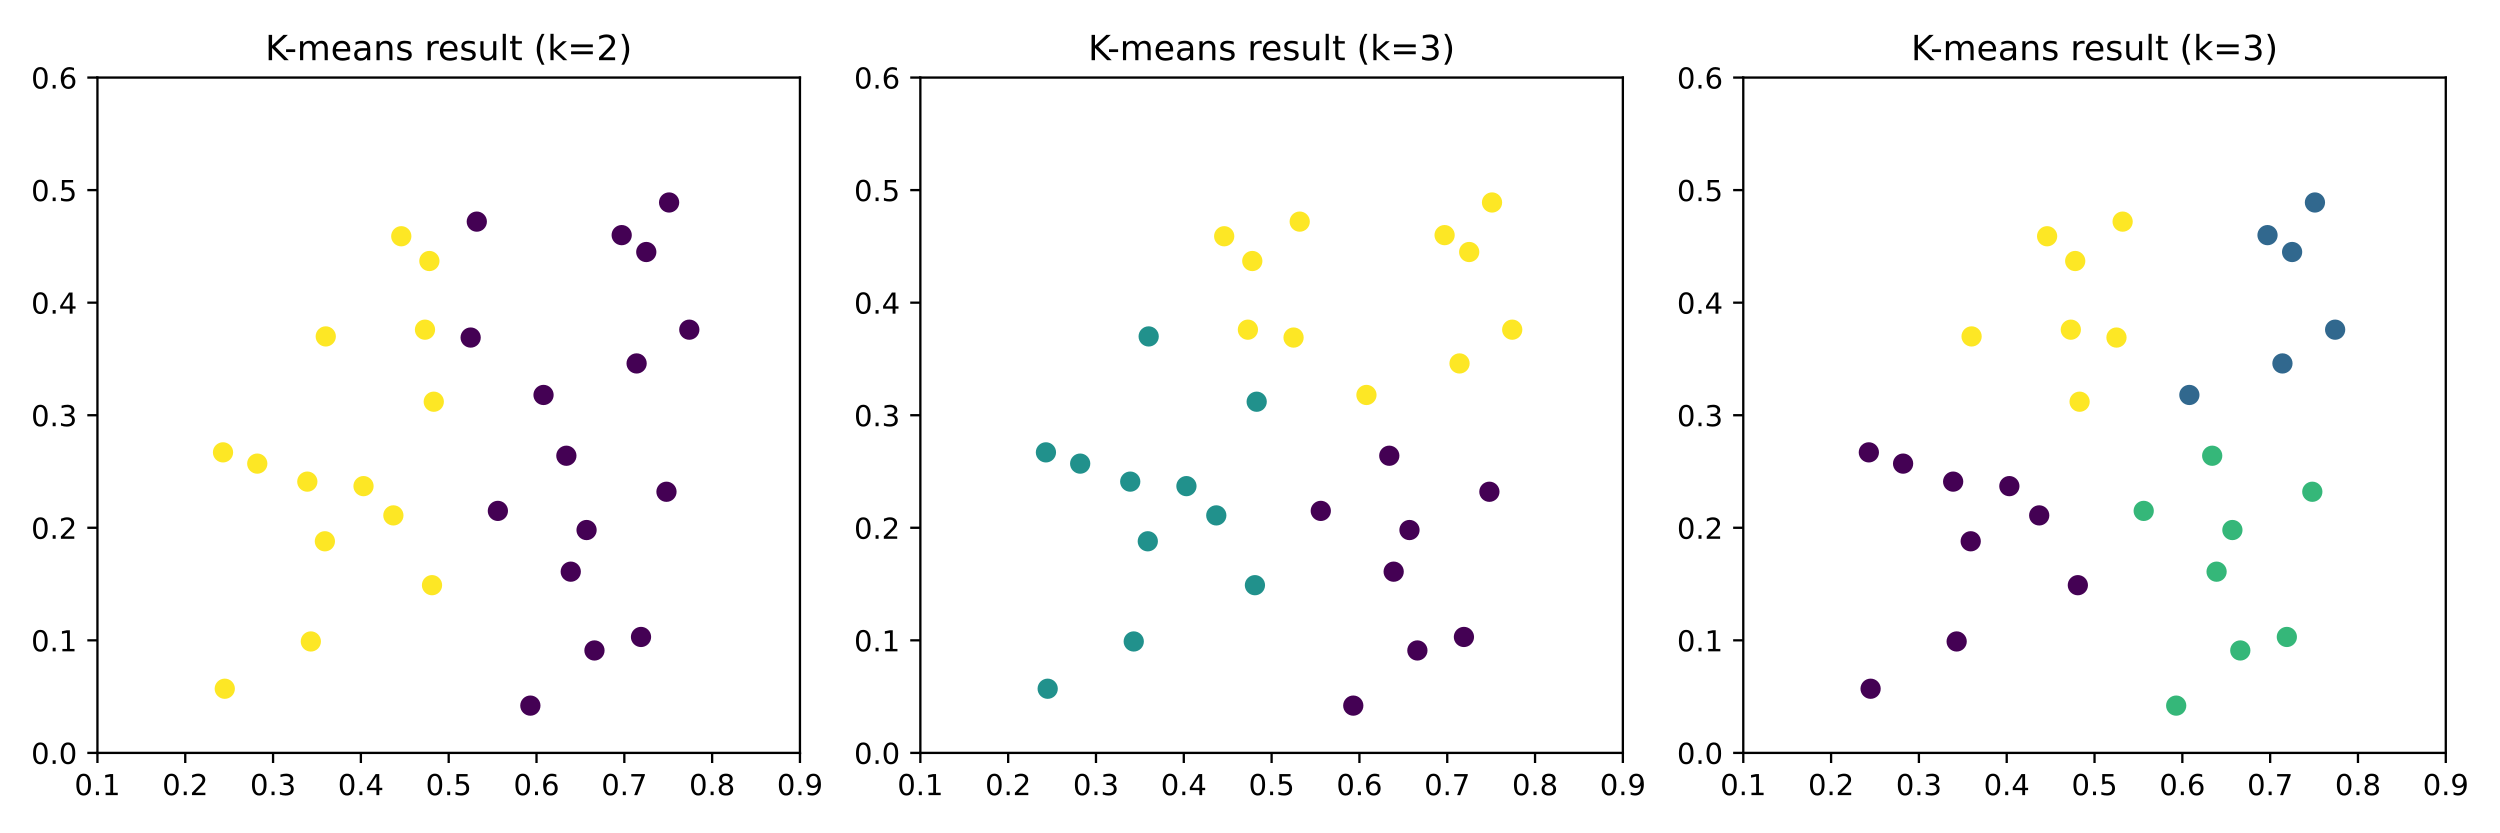 <?xml version="1.0" encoding="utf-8" standalone="no"?>
<!DOCTYPE svg PUBLIC "-//W3C//DTD SVG 1.1//EN"
  "http://www.w3.org/Graphics/SVG/1.1/DTD/svg11.dtd">
<!-- Created with matplotlib (https://matplotlib.org/) -->
<svg height="288pt" version="1.1" viewBox="0 0 864 288" width="864pt" xmlns="http://www.w3.org/2000/svg" xmlns:xlink="http://www.w3.org/1999/xlink">
 <defs>
  <style type="text/css">
*{stroke-linecap:butt;stroke-linejoin:round;}
  </style>
 </defs>
 <g id="figure_1">
  <g id="patch_1">
   <path d="M 0 288 
L 864 288 
L 864 0 
L 0 0 
z
" style="fill:#ffffff;"/>
  </g>
  <g id="axes_1">
   <g id="patch_2">
    <path d="M 33.675 260.2 
L 276.462 260.2 
L 276.462 26.8 
L 33.675 26.8 
z
" style="fill:#ffffff;"/>
   </g>
   <g id="PathCollection_1">
    <defs>
     <path d="M 0 3 
C 0.796 3 1.559 2.684 2.121 2.121 
C 2.684 1.559 3 0.796 3 0 
C 3 -0.796 2.684 -1.559 2.121 -2.121 
C 1.559 -2.684 0.796 -3 0 -3 
C -0.796 -3 -1.559 -2.684 -2.121 -2.121 
C -2.684 -1.559 -3 -0.796 -3 0 
C -3 0.796 -2.684 1.559 -2.121 2.121 
C -1.559 2.684 -0.796 3 0 3 
z
" id="C0_0_fa6dd8b68e"/>
    </defs>
    <g clip-path="url(#p9f6b9c2603)">
     <use style="fill:#440154;stroke:#440154;" x="214.855" xlink:href="#C0_0_fa6dd8b68e" y="81.26"/>
    </g>
    <g clip-path="url(#p9f6b9c2603)">
     <use style="fill:#440154;stroke:#440154;" x="238.223" xlink:href="#C0_0_fa6dd8b68e" y="113.936"/>
    </g>
    <g clip-path="url(#p9f6b9c2603)">
     <use style="fill:#440154;stroke:#440154;" x="195.736" xlink:href="#C0_0_fa6dd8b68e" y="157.504"/>
    </g>
    <g clip-path="url(#p9f6b9c2603)">
     <use style="fill:#440154;stroke:#440154;" x="187.845" xlink:href="#C0_0_fa6dd8b68e" y="136.498"/>
    </g>
    <g clip-path="url(#p9f6b9c2603)">
     <use style="fill:#440154;stroke:#440154;" x="172.064" xlink:href="#C0_0_fa6dd8b68e" y="176.565"/>
    </g>
    <g clip-path="url(#p9f6b9c2603)">
     <use style="fill:#fde725;stroke:#fde725;" x="125.631" xlink:href="#C0_0_fa6dd8b68e" y="168.007"/>
    </g>
    <g clip-path="url(#p9f6b9c2603)">
     <use style="fill:#fde725;stroke:#fde725;" x="149.303" xlink:href="#C0_0_fa6dd8b68e" y="202.239"/>
    </g>
    <g clip-path="url(#p9f6b9c2603)">
     <use style="fill:#fde725;stroke:#fde725;" x="135.949" xlink:href="#C0_0_fa6dd8b68e" y="178.121"/>
    </g>
    <g clip-path="url(#p9f6b9c2603)">
     <use style="fill:#440154;stroke:#440154;" x="205.447" xlink:href="#C0_0_fa6dd8b68e" y="224.801"/>
    </g>
    <g clip-path="url(#p9f6b9c2603)">
     <use style="fill:#fde725;stroke:#fde725;" x="77.073" xlink:href="#C0_0_fa6dd8b68e" y="156.337"/>
    </g>
    <g clip-path="url(#p9f6b9c2603)">
     <use style="fill:#fde725;stroke:#fde725;" x="77.68" xlink:href="#C0_0_fa6dd8b68e" y="238.027"/>
    </g>
    <g clip-path="url(#p9f6b9c2603)">
     <use style="fill:#fde725;stroke:#fde725;" x="107.422" xlink:href="#C0_0_fa6dd8b68e" y="221.689"/>
    </g>
    <g clip-path="url(#p9f6b9c2603)">
     <use style="fill:#440154;stroke:#440154;" x="197.253" xlink:href="#C0_0_fa6dd8b68e" y="197.571"/>
    </g>
    <g clip-path="url(#p9f6b9c2603)">
     <use style="fill:#440154;stroke:#440154;" x="202.716" xlink:href="#C0_0_fa6dd8b68e" y="183.178"/>
    </g>
    <g clip-path="url(#p9f6b9c2603)">
     <use style="fill:#fde725;stroke:#fde725;" x="112.581" xlink:href="#C0_0_fa6dd8b68e" y="116.27"/>
    </g>
    <g clip-path="url(#p9f6b9c2603)">
     <use style="fill:#440154;stroke:#440154;" x="183.293" xlink:href="#C0_0_fa6dd8b68e" y="243.862"/>
    </g>
    <g clip-path="url(#p9f6b9c2603)">
     <use style="fill:#440154;stroke:#440154;" x="221.532" xlink:href="#C0_0_fa6dd8b68e" y="220.133"/>
    </g>
    <g clip-path="url(#p9f6b9c2603)">
     <use style="fill:#fde725;stroke:#fde725;" x="112.277" xlink:href="#C0_0_fa6dd8b68e" y="187.068"/>
    </g>
    <g clip-path="url(#p9f6b9c2603)">
     <use style="fill:#fde725;stroke:#fde725;" x="106.208" xlink:href="#C0_0_fa6dd8b68e" y="166.451"/>
    </g>
    <g clip-path="url(#p9f6b9c2603)">
     <use style="fill:#fde725;stroke:#fde725;" x="88.909" xlink:href="#C0_0_fa6dd8b68e" y="160.227"/>
    </g>
    <g clip-path="url(#p9f6b9c2603)">
     <use style="fill:#440154;stroke:#440154;" x="230.333" xlink:href="#C0_0_fa6dd8b68e" y="169.952"/>
    </g>
    <g clip-path="url(#p9f6b9c2603)">
     <use style="fill:#440154;stroke:#440154;" x="220.014" xlink:href="#C0_0_fa6dd8b68e" y="125.606"/>
    </g>
    <g clip-path="url(#p9f6b9c2603)">
     <use style="fill:#fde725;stroke:#fde725;" x="149.91" xlink:href="#C0_0_fa6dd8b68e" y="138.832"/>
    </g>
    <g clip-path="url(#p9f6b9c2603)">
     <use style="fill:#fde725;stroke:#fde725;" x="148.392" xlink:href="#C0_0_fa6dd8b68e" y="90.207"/>
    </g>
    <g clip-path="url(#p9f6b9c2603)">
     <use style="fill:#440154;stroke:#440154;" x="162.656" xlink:href="#C0_0_fa6dd8b68e" y="116.659"/>
    </g>
    <g clip-path="url(#p9f6b9c2603)">
     <use style="fill:#440154;stroke:#440154;" x="231.243" xlink:href="#C0_0_fa6dd8b68e" y="69.979"/>
    </g>
    <g clip-path="url(#p9f6b9c2603)">
     <use style="fill:#440154;stroke:#440154;" x="164.78" xlink:href="#C0_0_fa6dd8b68e" y="76.592"/>
    </g>
    <g clip-path="url(#p9f6b9c2603)">
     <use style="fill:#fde725;stroke:#fde725;" x="146.875" xlink:href="#C0_0_fa6dd8b68e" y="113.936"/>
    </g>
    <g clip-path="url(#p9f6b9c2603)">
     <use style="fill:#440154;stroke:#440154;" x="223.353" xlink:href="#C0_0_fa6dd8b68e" y="87.095"/>
    </g>
    <g clip-path="url(#p9f6b9c2603)">
     <use style="fill:#fde725;stroke:#fde725;" x="138.681" xlink:href="#C0_0_fa6dd8b68e" y="81.649"/>
    </g>
   </g>
   <g id="matplotlib.axis_1">
    <g id="xtick_1">
     <g id="line2d_1">
      <defs>
       <path d="M 0 0 
L 0 3.5 
" id="m2c7635cc6a" style="stroke:#000000;stroke-width:0.8;"/>
      </defs>
      <g>
       <use style="stroke:#000000;stroke-width:0.8;" x="33.675" xlink:href="#m2c7635cc6a" y="260.2"/>
      </g>
     </g>
     <g id="text_1">
      <!-- 0.1 -->
      <defs>
       <path d="M 31.781 66.406 
Q 24.172 66.406 20.328 58.906 
Q 16.5 51.422 16.5 36.375 
Q 16.5 21.391 20.328 13.891 
Q 24.172 6.391 31.781 6.391 
Q 39.453 6.391 43.281 13.891 
Q 47.125 21.391 47.125 36.375 
Q 47.125 51.422 43.281 58.906 
Q 39.453 66.406 31.781 66.406 
z
M 31.781 74.219 
Q 44.047 74.219 50.516 64.516 
Q 56.984 54.828 56.984 36.375 
Q 56.984 17.969 50.516 8.266 
Q 44.047 -1.422 31.781 -1.422 
Q 19.531 -1.422 13.062 8.266 
Q 6.594 17.969 6.594 36.375 
Q 6.594 54.828 13.062 64.516 
Q 19.531 74.219 31.781 74.219 
z
" id="DejaVuSans-48"/>
       <path d="M 10.688 12.406 
L 21 12.406 
L 21 0 
L 10.688 0 
z
" id="DejaVuSans-46"/>
       <path d="M 12.406 8.297 
L 28.516 8.297 
L 28.516 63.922 
L 10.984 60.406 
L 10.984 69.391 
L 28.422 72.906 
L 38.281 72.906 
L 38.281 8.297 
L 54.391 8.297 
L 54.391 0 
L 12.406 0 
z
" id="DejaVuSans-49"/>
      </defs>
      <g transform="translate(25.723 274.798)scale(0.1 -0.1)">
       <use xlink:href="#DejaVuSans-48"/>
       <use x="63.623" xlink:href="#DejaVuSans-46"/>
       <use x="95.41" xlink:href="#DejaVuSans-49"/>
      </g>
     </g>
    </g>
    <g id="xtick_2">
     <g id="line2d_2">
      <g>
       <use style="stroke:#000000;stroke-width:0.8;" x="64.023" xlink:href="#m2c7635cc6a" y="260.2"/>
      </g>
     </g>
     <g id="text_2">
      <!-- 0.2 -->
      <defs>
       <path d="M 19.188 8.297 
L 53.609 8.297 
L 53.609 0 
L 7.328 0 
L 7.328 8.297 
Q 12.938 14.109 22.625 23.891 
Q 32.328 33.688 34.812 36.531 
Q 39.547 41.844 41.422 45.531 
Q 43.312 49.219 43.312 52.781 
Q 43.312 58.594 39.234 62.25 
Q 35.156 65.922 28.609 65.922 
Q 23.969 65.922 18.812 64.312 
Q 13.672 62.703 7.812 59.422 
L 7.812 69.391 
Q 13.766 71.781 18.938 73 
Q 24.125 74.219 28.422 74.219 
Q 39.75 74.219 46.484 68.547 
Q 53.219 62.891 53.219 53.422 
Q 53.219 48.922 51.531 44.891 
Q 49.859 40.875 45.406 35.406 
Q 44.188 33.984 37.641 27.219 
Q 31.109 20.453 19.188 8.297 
z
" id="DejaVuSans-50"/>
      </defs>
      <g transform="translate(56.072 274.798)scale(0.1 -0.1)">
       <use xlink:href="#DejaVuSans-48"/>
       <use x="63.623" xlink:href="#DejaVuSans-46"/>
       <use x="95.41" xlink:href="#DejaVuSans-50"/>
      </g>
     </g>
    </g>
    <g id="xtick_3">
     <g id="line2d_3">
      <g>
       <use style="stroke:#000000;stroke-width:0.8;" x="94.372" xlink:href="#m2c7635cc6a" y="260.2"/>
      </g>
     </g>
     <g id="text_3">
      <!-- 0.3 -->
      <defs>
       <path d="M 40.578 39.312 
Q 47.656 37.797 51.625 33 
Q 55.609 28.219 55.609 21.188 
Q 55.609 10.406 48.188 4.484 
Q 40.766 -1.422 27.094 -1.422 
Q 22.516 -1.422 17.656 -0.516 
Q 12.797 0.391 7.625 2.203 
L 7.625 11.719 
Q 11.719 9.328 16.594 8.109 
Q 21.484 6.891 26.812 6.891 
Q 36.078 6.891 40.938 10.547 
Q 45.797 14.203 45.797 21.188 
Q 45.797 27.641 41.281 31.266 
Q 36.766 34.906 28.719 34.906 
L 20.219 34.906 
L 20.219 43.016 
L 29.109 43.016 
Q 36.375 43.016 40.234 45.922 
Q 44.094 48.828 44.094 54.297 
Q 44.094 59.906 40.109 62.906 
Q 36.141 65.922 28.719 65.922 
Q 24.656 65.922 20.016 65.031 
Q 15.375 64.156 9.812 62.312 
L 9.812 71.094 
Q 15.438 72.656 20.344 73.438 
Q 25.25 74.219 29.594 74.219 
Q 40.828 74.219 47.359 69.109 
Q 53.906 64.016 53.906 55.328 
Q 53.906 49.266 50.438 45.094 
Q 46.969 40.922 40.578 39.312 
z
" id="DejaVuSans-51"/>
      </defs>
      <g transform="translate(86.42 274.798)scale(0.1 -0.1)">
       <use xlink:href="#DejaVuSans-48"/>
       <use x="63.623" xlink:href="#DejaVuSans-46"/>
       <use x="95.41" xlink:href="#DejaVuSans-51"/>
      </g>
     </g>
    </g>
    <g id="xtick_4">
     <g id="line2d_4">
      <g>
       <use style="stroke:#000000;stroke-width:0.8;" x="124.72" xlink:href="#m2c7635cc6a" y="260.2"/>
      </g>
     </g>
     <g id="text_4">
      <!-- 0.4 -->
      <defs>
       <path d="M 37.797 64.312 
L 12.891 25.391 
L 37.797 25.391 
z
M 35.203 72.906 
L 47.609 72.906 
L 47.609 25.391 
L 58.016 25.391 
L 58.016 17.188 
L 47.609 17.188 
L 47.609 0 
L 37.797 0 
L 37.797 17.188 
L 4.891 17.188 
L 4.891 26.703 
z
" id="DejaVuSans-52"/>
      </defs>
      <g transform="translate(116.769 274.798)scale(0.1 -0.1)">
       <use xlink:href="#DejaVuSans-48"/>
       <use x="63.623" xlink:href="#DejaVuSans-46"/>
       <use x="95.41" xlink:href="#DejaVuSans-52"/>
      </g>
     </g>
    </g>
    <g id="xtick_5">
     <g id="line2d_5">
      <g>
       <use style="stroke:#000000;stroke-width:0.8;" x="155.069" xlink:href="#m2c7635cc6a" y="260.2"/>
      </g>
     </g>
     <g id="text_5">
      <!-- 0.5 -->
      <defs>
       <path d="M 10.797 72.906 
L 49.516 72.906 
L 49.516 64.594 
L 19.828 64.594 
L 19.828 46.734 
Q 21.969 47.469 24.109 47.828 
Q 26.266 48.188 28.422 48.188 
Q 40.625 48.188 47.75 41.5 
Q 54.891 34.812 54.891 23.391 
Q 54.891 11.625 47.562 5.094 
Q 40.234 -1.422 26.906 -1.422 
Q 22.312 -1.422 17.547 -0.641 
Q 12.797 0.141 7.719 1.703 
L 7.719 11.625 
Q 12.109 9.234 16.797 8.062 
Q 21.484 6.891 26.703 6.891 
Q 35.156 6.891 40.078 11.328 
Q 45.016 15.766 45.016 23.391 
Q 45.016 31 40.078 35.438 
Q 35.156 39.891 26.703 39.891 
Q 22.75 39.891 18.812 39.016 
Q 14.891 38.141 10.797 36.281 
z
" id="DejaVuSans-53"/>
      </defs>
      <g transform="translate(147.117 274.798)scale(0.1 -0.1)">
       <use xlink:href="#DejaVuSans-48"/>
       <use x="63.623" xlink:href="#DejaVuSans-46"/>
       <use x="95.41" xlink:href="#DejaVuSans-53"/>
      </g>
     </g>
    </g>
    <g id="xtick_6">
     <g id="line2d_6">
      <g>
       <use style="stroke:#000000;stroke-width:0.8;" x="185.417" xlink:href="#m2c7635cc6a" y="260.2"/>
      </g>
     </g>
     <g id="text_6">
      <!-- 0.6 -->
      <defs>
       <path d="M 33.016 40.375 
Q 26.375 40.375 22.484 35.828 
Q 18.609 31.297 18.609 23.391 
Q 18.609 15.531 22.484 10.953 
Q 26.375 6.391 33.016 6.391 
Q 39.656 6.391 43.531 10.953 
Q 47.406 15.531 47.406 23.391 
Q 47.406 31.297 43.531 35.828 
Q 39.656 40.375 33.016 40.375 
z
M 52.594 71.297 
L 52.594 62.312 
Q 48.875 64.062 45.094 64.984 
Q 41.312 65.922 37.594 65.922 
Q 27.828 65.922 22.672 59.328 
Q 17.531 52.734 16.797 39.406 
Q 19.672 43.656 24.016 45.922 
Q 28.375 48.188 33.594 48.188 
Q 44.578 48.188 50.953 41.516 
Q 57.328 34.859 57.328 23.391 
Q 57.328 12.156 50.688 5.359 
Q 44.047 -1.422 33.016 -1.422 
Q 20.359 -1.422 13.672 8.266 
Q 6.984 17.969 6.984 36.375 
Q 6.984 53.656 15.188 63.938 
Q 23.391 74.219 37.203 74.219 
Q 40.922 74.219 44.703 73.484 
Q 48.484 72.75 52.594 71.297 
z
" id="DejaVuSans-54"/>
      </defs>
      <g transform="translate(177.466 274.798)scale(0.1 -0.1)">
       <use xlink:href="#DejaVuSans-48"/>
       <use x="63.623" xlink:href="#DejaVuSans-46"/>
       <use x="95.41" xlink:href="#DejaVuSans-54"/>
      </g>
     </g>
    </g>
    <g id="xtick_7">
     <g id="line2d_7">
      <g>
       <use style="stroke:#000000;stroke-width:0.8;" x="215.766" xlink:href="#m2c7635cc6a" y="260.2"/>
      </g>
     </g>
     <g id="text_7">
      <!-- 0.7 -->
      <defs>
       <path d="M 8.203 72.906 
L 55.078 72.906 
L 55.078 68.703 
L 28.609 0 
L 18.312 0 
L 43.219 64.594 
L 8.203 64.594 
z
" id="DejaVuSans-55"/>
      </defs>
      <g transform="translate(207.814 274.798)scale(0.1 -0.1)">
       <use xlink:href="#DejaVuSans-48"/>
       <use x="63.623" xlink:href="#DejaVuSans-46"/>
       <use x="95.41" xlink:href="#DejaVuSans-55"/>
      </g>
     </g>
    </g>
    <g id="xtick_8">
     <g id="line2d_8">
      <g>
       <use style="stroke:#000000;stroke-width:0.8;" x="246.114" xlink:href="#m2c7635cc6a" y="260.2"/>
      </g>
     </g>
     <g id="text_8">
      <!-- 0.8 -->
      <defs>
       <path d="M 31.781 34.625 
Q 24.75 34.625 20.719 30.859 
Q 16.703 27.094 16.703 20.516 
Q 16.703 13.922 20.719 10.156 
Q 24.75 6.391 31.781 6.391 
Q 38.812 6.391 42.859 10.172 
Q 46.922 13.969 46.922 20.516 
Q 46.922 27.094 42.891 30.859 
Q 38.875 34.625 31.781 34.625 
z
M 21.922 38.812 
Q 15.578 40.375 12.031 44.719 
Q 8.5 49.078 8.5 55.328 
Q 8.5 64.062 14.719 69.141 
Q 20.953 74.219 31.781 74.219 
Q 42.672 74.219 48.875 69.141 
Q 55.078 64.062 55.078 55.328 
Q 55.078 49.078 51.531 44.719 
Q 48 40.375 41.703 38.812 
Q 48.828 37.156 52.797 32.312 
Q 56.781 27.484 56.781 20.516 
Q 56.781 9.906 50.312 4.234 
Q 43.844 -1.422 31.781 -1.422 
Q 19.734 -1.422 13.25 4.234 
Q 6.781 9.906 6.781 20.516 
Q 6.781 27.484 10.781 32.312 
Q 14.797 37.156 21.922 38.812 
z
M 18.312 54.391 
Q 18.312 48.734 21.844 45.562 
Q 25.391 42.391 31.781 42.391 
Q 38.141 42.391 41.719 45.562 
Q 45.312 48.734 45.312 54.391 
Q 45.312 60.062 41.719 63.234 
Q 38.141 66.406 31.781 66.406 
Q 25.391 66.406 21.844 63.234 
Q 18.312 60.062 18.312 54.391 
z
" id="DejaVuSans-56"/>
      </defs>
      <g transform="translate(238.162 274.798)scale(0.1 -0.1)">
       <use xlink:href="#DejaVuSans-48"/>
       <use x="63.623" xlink:href="#DejaVuSans-46"/>
       <use x="95.41" xlink:href="#DejaVuSans-56"/>
      </g>
     </g>
    </g>
    <g id="xtick_9">
     <g id="line2d_9">
      <g>
       <use style="stroke:#000000;stroke-width:0.8;" x="276.462" xlink:href="#m2c7635cc6a" y="260.2"/>
      </g>
     </g>
     <g id="text_9">
      <!-- 0.9 -->
      <defs>
       <path d="M 10.984 1.516 
L 10.984 10.5 
Q 14.703 8.734 18.5 7.812 
Q 22.312 6.891 25.984 6.891 
Q 35.75 6.891 40.891 13.453 
Q 46.047 20.016 46.781 33.406 
Q 43.953 29.203 39.594 26.953 
Q 35.25 24.703 29.984 24.703 
Q 19.047 24.703 12.672 31.312 
Q 6.297 37.938 6.297 49.422 
Q 6.297 60.641 12.938 67.422 
Q 19.578 74.219 30.609 74.219 
Q 43.266 74.219 49.922 64.516 
Q 56.594 54.828 56.594 36.375 
Q 56.594 19.141 48.406 8.859 
Q 40.234 -1.422 26.422 -1.422 
Q 22.703 -1.422 18.891 -0.688 
Q 15.094 0.047 10.984 1.516 
z
M 30.609 32.422 
Q 37.25 32.422 41.125 36.953 
Q 45.016 41.5 45.016 49.422 
Q 45.016 57.281 41.125 61.844 
Q 37.25 66.406 30.609 66.406 
Q 23.969 66.406 20.094 61.844 
Q 16.219 57.281 16.219 49.422 
Q 16.219 41.5 20.094 36.953 
Q 23.969 32.422 30.609 32.422 
z
" id="DejaVuSans-57"/>
      </defs>
      <g transform="translate(268.511 274.798)scale(0.1 -0.1)">
       <use xlink:href="#DejaVuSans-48"/>
       <use x="63.623" xlink:href="#DejaVuSans-46"/>
       <use x="95.41" xlink:href="#DejaVuSans-57"/>
      </g>
     </g>
    </g>
   </g>
   <g id="matplotlib.axis_2">
    <g id="ytick_1">
     <g id="line2d_10">
      <defs>
       <path d="M 0 0 
L -3.5 0 
" id="m2de33ac312" style="stroke:#000000;stroke-width:0.8;"/>
      </defs>
      <g>
       <use style="stroke:#000000;stroke-width:0.8;" x="33.675" xlink:href="#m2de33ac312" y="260.2"/>
      </g>
     </g>
     <g id="text_10">
      <!-- 0.0 -->
      <g transform="translate(10.772 263.999)scale(0.1 -0.1)">
       <use xlink:href="#DejaVuSans-48"/>
       <use x="63.623" xlink:href="#DejaVuSans-46"/>
       <use x="95.41" xlink:href="#DejaVuSans-48"/>
      </g>
     </g>
    </g>
    <g id="ytick_2">
     <g id="line2d_11">
      <g>
       <use style="stroke:#000000;stroke-width:0.8;" x="33.675" xlink:href="#m2de33ac312" y="221.3"/>
      </g>
     </g>
     <g id="text_11">
      <!-- 0.1 -->
      <g transform="translate(10.772 225.099)scale(0.1 -0.1)">
       <use xlink:href="#DejaVuSans-48"/>
       <use x="63.623" xlink:href="#DejaVuSans-46"/>
       <use x="95.41" xlink:href="#DejaVuSans-49"/>
      </g>
     </g>
    </g>
    <g id="ytick_3">
     <g id="line2d_12">
      <g>
       <use style="stroke:#000000;stroke-width:0.8;" x="33.675" xlink:href="#m2de33ac312" y="182.4"/>
      </g>
     </g>
     <g id="text_12">
      <!-- 0.2 -->
      <g transform="translate(10.772 186.199)scale(0.1 -0.1)">
       <use xlink:href="#DejaVuSans-48"/>
       <use x="63.623" xlink:href="#DejaVuSans-46"/>
       <use x="95.41" xlink:href="#DejaVuSans-50"/>
      </g>
     </g>
    </g>
    <g id="ytick_4">
     <g id="line2d_13">
      <g>
       <use style="stroke:#000000;stroke-width:0.8;" x="33.675" xlink:href="#m2de33ac312" y="143.5"/>
      </g>
     </g>
     <g id="text_13">
      <!-- 0.3 -->
      <g transform="translate(10.772 147.299)scale(0.1 -0.1)">
       <use xlink:href="#DejaVuSans-48"/>
       <use x="63.623" xlink:href="#DejaVuSans-46"/>
       <use x="95.41" xlink:href="#DejaVuSans-51"/>
      </g>
     </g>
    </g>
    <g id="ytick_5">
     <g id="line2d_14">
      <g>
       <use style="stroke:#000000;stroke-width:0.8;" x="33.675" xlink:href="#m2de33ac312" y="104.6"/>
      </g>
     </g>
     <g id="text_14">
      <!-- 0.4 -->
      <g transform="translate(10.772 108.399)scale(0.1 -0.1)">
       <use xlink:href="#DejaVuSans-48"/>
       <use x="63.623" xlink:href="#DejaVuSans-46"/>
       <use x="95.41" xlink:href="#DejaVuSans-52"/>
      </g>
     </g>
    </g>
    <g id="ytick_6">
     <g id="line2d_15">
      <g>
       <use style="stroke:#000000;stroke-width:0.8;" x="33.675" xlink:href="#m2de33ac312" y="65.7"/>
      </g>
     </g>
     <g id="text_15">
      <!-- 0.5 -->
      <g transform="translate(10.772 69.499)scale(0.1 -0.1)">
       <use xlink:href="#DejaVuSans-48"/>
       <use x="63.623" xlink:href="#DejaVuSans-46"/>
       <use x="95.41" xlink:href="#DejaVuSans-53"/>
      </g>
     </g>
    </g>
    <g id="ytick_7">
     <g id="line2d_16">
      <g>
       <use style="stroke:#000000;stroke-width:0.8;" x="33.675" xlink:href="#m2de33ac312" y="26.8"/>
      </g>
     </g>
     <g id="text_16">
      <!-- 0.6 -->
      <g transform="translate(10.772 30.599)scale(0.1 -0.1)">
       <use xlink:href="#DejaVuSans-48"/>
       <use x="63.623" xlink:href="#DejaVuSans-46"/>
       <use x="95.41" xlink:href="#DejaVuSans-54"/>
      </g>
     </g>
    </g>
   </g>
   <g id="patch_3">
    <path d="M 33.675 260.2 
L 33.675 26.8 
" style="fill:none;stroke:#000000;stroke-linecap:square;stroke-linejoin:miter;stroke-width:0.8;"/>
   </g>
   <g id="patch_4">
    <path d="M 276.462 260.2 
L 276.462 26.8 
" style="fill:none;stroke:#000000;stroke-linecap:square;stroke-linejoin:miter;stroke-width:0.8;"/>
   </g>
   <g id="patch_5">
    <path d="M 33.675 260.2 
L 276.462 260.2 
" style="fill:none;stroke:#000000;stroke-linecap:square;stroke-linejoin:miter;stroke-width:0.8;"/>
   </g>
   <g id="patch_6">
    <path d="M 33.675 26.8 
L 276.462 26.8 
" style="fill:none;stroke:#000000;stroke-linecap:square;stroke-linejoin:miter;stroke-width:0.8;"/>
   </g>
   <g id="text_17">
    <!-- K-means result (k=2) -->
    <defs>
     <path d="M 9.812 72.906 
L 19.672 72.906 
L 19.672 42.094 
L 52.391 72.906 
L 65.094 72.906 
L 28.906 38.922 
L 67.672 0 
L 54.688 0 
L 19.672 35.109 
L 19.672 0 
L 9.812 0 
z
" id="DejaVuSans-75"/>
     <path d="M 4.891 31.391 
L 31.203 31.391 
L 31.203 23.391 
L 4.891 23.391 
z
" id="DejaVuSans-45"/>
     <path d="M 52 44.188 
Q 55.375 50.25 60.062 53.125 
Q 64.75 56 71.094 56 
Q 79.641 56 84.281 50.016 
Q 88.922 44.047 88.922 33.016 
L 88.922 0 
L 79.891 0 
L 79.891 32.719 
Q 79.891 40.578 77.094 44.375 
Q 74.312 48.188 68.609 48.188 
Q 61.625 48.188 57.562 43.547 
Q 53.516 38.922 53.516 30.906 
L 53.516 0 
L 44.484 0 
L 44.484 32.719 
Q 44.484 40.625 41.703 44.406 
Q 38.922 48.188 33.109 48.188 
Q 26.219 48.188 22.156 43.531 
Q 18.109 38.875 18.109 30.906 
L 18.109 0 
L 9.078 0 
L 9.078 54.688 
L 18.109 54.688 
L 18.109 46.188 
Q 21.188 51.219 25.484 53.609 
Q 29.781 56 35.688 56 
Q 41.656 56 45.828 52.969 
Q 50 49.953 52 44.188 
z
" id="DejaVuSans-109"/>
     <path d="M 56.203 29.594 
L 56.203 25.203 
L 14.891 25.203 
Q 15.484 15.922 20.484 11.062 
Q 25.484 6.203 34.422 6.203 
Q 39.594 6.203 44.453 7.469 
Q 49.312 8.734 54.109 11.281 
L 54.109 2.781 
Q 49.266 0.734 44.188 -0.344 
Q 39.109 -1.422 33.891 -1.422 
Q 20.797 -1.422 13.156 6.188 
Q 5.516 13.812 5.516 26.812 
Q 5.516 40.234 12.766 48.109 
Q 20.016 56 32.328 56 
Q 43.359 56 49.781 48.891 
Q 56.203 41.797 56.203 29.594 
z
M 47.219 32.234 
Q 47.125 39.594 43.094 43.984 
Q 39.062 48.391 32.422 48.391 
Q 24.906 48.391 20.391 44.141 
Q 15.875 39.891 15.188 32.172 
z
" id="DejaVuSans-101"/>
     <path d="M 34.281 27.484 
Q 23.391 27.484 19.188 25 
Q 14.984 22.516 14.984 16.5 
Q 14.984 11.719 18.141 8.906 
Q 21.297 6.109 26.703 6.109 
Q 34.188 6.109 38.703 11.406 
Q 43.219 16.703 43.219 25.484 
L 43.219 27.484 
z
M 52.203 31.203 
L 52.203 0 
L 43.219 0 
L 43.219 8.297 
Q 40.141 3.328 35.547 0.953 
Q 30.953 -1.422 24.312 -1.422 
Q 15.922 -1.422 10.953 3.297 
Q 6 8.016 6 15.922 
Q 6 25.141 12.172 29.828 
Q 18.359 34.516 30.609 34.516 
L 43.219 34.516 
L 43.219 35.406 
Q 43.219 41.609 39.141 45 
Q 35.062 48.391 27.688 48.391 
Q 23 48.391 18.547 47.266 
Q 14.109 46.141 10.016 43.891 
L 10.016 52.203 
Q 14.938 54.109 19.578 55.047 
Q 24.219 56 28.609 56 
Q 40.484 56 46.344 49.844 
Q 52.203 43.703 52.203 31.203 
z
" id="DejaVuSans-97"/>
     <path d="M 54.891 33.016 
L 54.891 0 
L 45.906 0 
L 45.906 32.719 
Q 45.906 40.484 42.875 44.328 
Q 39.844 48.188 33.797 48.188 
Q 26.516 48.188 22.312 43.547 
Q 18.109 38.922 18.109 30.906 
L 18.109 0 
L 9.078 0 
L 9.078 54.688 
L 18.109 54.688 
L 18.109 46.188 
Q 21.344 51.125 25.703 53.562 
Q 30.078 56 35.797 56 
Q 45.219 56 50.047 50.172 
Q 54.891 44.344 54.891 33.016 
z
" id="DejaVuSans-110"/>
     <path d="M 44.281 53.078 
L 44.281 44.578 
Q 40.484 46.531 36.375 47.5 
Q 32.281 48.484 27.875 48.484 
Q 21.188 48.484 17.844 46.438 
Q 14.5 44.391 14.5 40.281 
Q 14.5 37.156 16.891 35.375 
Q 19.281 33.594 26.516 31.984 
L 29.594 31.297 
Q 39.156 29.25 43.188 25.516 
Q 47.219 21.781 47.219 15.094 
Q 47.219 7.469 41.188 3.016 
Q 35.156 -1.422 24.609 -1.422 
Q 20.219 -1.422 15.453 -0.562 
Q 10.688 0.297 5.422 2 
L 5.422 11.281 
Q 10.406 8.688 15.234 7.391 
Q 20.062 6.109 24.812 6.109 
Q 31.156 6.109 34.562 8.281 
Q 37.984 10.453 37.984 14.406 
Q 37.984 18.062 35.516 20.016 
Q 33.062 21.969 24.703 23.781 
L 21.578 24.516 
Q 13.234 26.266 9.516 29.906 
Q 5.812 33.547 5.812 39.891 
Q 5.812 47.609 11.281 51.797 
Q 16.75 56 26.812 56 
Q 31.781 56 36.172 55.266 
Q 40.578 54.547 44.281 53.078 
z
" id="DejaVuSans-115"/>
     <path id="DejaVuSans-32"/>
     <path d="M 41.109 46.297 
Q 39.594 47.172 37.812 47.578 
Q 36.031 48 33.891 48 
Q 26.266 48 22.188 43.047 
Q 18.109 38.094 18.109 28.812 
L 18.109 0 
L 9.078 0 
L 9.078 54.688 
L 18.109 54.688 
L 18.109 46.188 
Q 20.953 51.172 25.484 53.578 
Q 30.031 56 36.531 56 
Q 37.453 56 38.578 55.875 
Q 39.703 55.766 41.062 55.516 
z
" id="DejaVuSans-114"/>
     <path d="M 8.5 21.578 
L 8.5 54.688 
L 17.484 54.688 
L 17.484 21.922 
Q 17.484 14.156 20.5 10.266 
Q 23.531 6.391 29.594 6.391 
Q 36.859 6.391 41.078 11.031 
Q 45.312 15.672 45.312 23.688 
L 45.312 54.688 
L 54.297 54.688 
L 54.297 0 
L 45.312 0 
L 45.312 8.406 
Q 42.047 3.422 37.719 1 
Q 33.406 -1.422 27.688 -1.422 
Q 18.266 -1.422 13.375 4.438 
Q 8.5 10.297 8.5 21.578 
z
M 31.109 56 
z
" id="DejaVuSans-117"/>
     <path d="M 9.422 75.984 
L 18.406 75.984 
L 18.406 0 
L 9.422 0 
z
" id="DejaVuSans-108"/>
     <path d="M 18.312 70.219 
L 18.312 54.688 
L 36.812 54.688 
L 36.812 47.703 
L 18.312 47.703 
L 18.312 18.016 
Q 18.312 11.328 20.141 9.422 
Q 21.969 7.516 27.594 7.516 
L 36.812 7.516 
L 36.812 0 
L 27.594 0 
Q 17.188 0 13.234 3.875 
Q 9.281 7.766 9.281 18.016 
L 9.281 47.703 
L 2.688 47.703 
L 2.688 54.688 
L 9.281 54.688 
L 9.281 70.219 
z
" id="DejaVuSans-116"/>
     <path d="M 31 75.875 
Q 24.469 64.656 21.281 53.656 
Q 18.109 42.672 18.109 31.391 
Q 18.109 20.125 21.312 9.062 
Q 24.516 -2 31 -13.188 
L 23.188 -13.188 
Q 15.875 -1.703 12.234 9.375 
Q 8.594 20.453 8.594 31.391 
Q 8.594 42.281 12.203 53.312 
Q 15.828 64.359 23.188 75.875 
z
" id="DejaVuSans-40"/>
     <path d="M 9.078 75.984 
L 18.109 75.984 
L 18.109 31.109 
L 44.922 54.688 
L 56.391 54.688 
L 27.391 29.109 
L 57.625 0 
L 45.906 0 
L 18.109 26.703 
L 18.109 0 
L 9.078 0 
z
" id="DejaVuSans-107"/>
     <path d="M 10.594 45.406 
L 73.188 45.406 
L 73.188 37.203 
L 10.594 37.203 
z
M 10.594 25.484 
L 73.188 25.484 
L 73.188 17.188 
L 10.594 17.188 
z
" id="DejaVuSans-61"/>
     <path d="M 8.016 75.875 
L 15.828 75.875 
Q 23.141 64.359 26.781 53.312 
Q 30.422 42.281 30.422 31.391 
Q 30.422 20.453 26.781 9.375 
Q 23.141 -1.703 15.828 -13.188 
L 8.016 -13.188 
Q 14.5 -2 17.703 9.062 
Q 20.906 20.125 20.906 31.391 
Q 20.906 42.672 17.703 53.656 
Q 14.5 64.656 8.016 75.875 
z
" id="DejaVuSans-41"/>
    </defs>
    <g transform="translate(91.672 20.8)scale(0.12 -0.12)">
     <use xlink:href="#DejaVuSans-75"/>
     <use x="55.076" xlink:href="#DejaVuSans-45"/>
     <use x="91.16" xlink:href="#DejaVuSans-109"/>
     <use x="188.572" xlink:href="#DejaVuSans-101"/>
     <use x="250.096" xlink:href="#DejaVuSans-97"/>
     <use x="311.375" xlink:href="#DejaVuSans-110"/>
     <use x="374.754" xlink:href="#DejaVuSans-115"/>
     <use x="426.854" xlink:href="#DejaVuSans-32"/>
     <use x="458.641" xlink:href="#DejaVuSans-114"/>
     <use x="497.504" xlink:href="#DejaVuSans-101"/>
     <use x="559.027" xlink:href="#DejaVuSans-115"/>
     <use x="611.127" xlink:href="#DejaVuSans-117"/>
     <use x="674.506" xlink:href="#DejaVuSans-108"/>
     <use x="702.289" xlink:href="#DejaVuSans-116"/>
     <use x="741.498" xlink:href="#DejaVuSans-32"/>
     <use x="773.285" xlink:href="#DejaVuSans-40"/>
     <use x="812.299" xlink:href="#DejaVuSans-107"/>
     <use x="870.209" xlink:href="#DejaVuSans-61"/>
     <use x="953.998" xlink:href="#DejaVuSans-50"/>
     <use x="1017.621" xlink:href="#DejaVuSans-41"/>
    </g>
   </g>
  </g>
  <g id="axes_2">
   <g id="patch_7">
    <path d="M 318.075 260.2 
L 560.862 260.2 
L 560.862 26.8 
L 318.075 26.8 
z
" style="fill:#ffffff;"/>
   </g>
   <g id="PathCollection_2">
    <defs>
     <path d="M 0 3 
C 0.796 3 1.559 2.684 2.121 2.121 
C 2.684 1.559 3 0.796 3 0 
C 3 -0.796 2.684 -1.559 2.121 -2.121 
C 1.559 -2.684 0.796 -3 0 -3 
C -0.796 -3 -1.559 -2.684 -2.121 -2.121 
C -2.684 -1.559 -3 -0.796 -3 0 
C -3 0.796 -2.684 1.559 -2.121 2.121 
C -1.559 2.684 -0.796 3 0 3 
z
" id="C1_0_65e76d541d"/>
    </defs>
    <g clip-path="url(#ped7a206377)">
     <use style="fill:#fde725;stroke:#fde725;" x="499.255" xlink:href="#C1_0_65e76d541d" y="81.26"/>
    </g>
    <g clip-path="url(#ped7a206377)">
     <use style="fill:#fde725;stroke:#fde725;" x="522.623" xlink:href="#C1_0_65e76d541d" y="113.936"/>
    </g>
    <g clip-path="url(#ped7a206377)">
     <use style="fill:#440154;stroke:#440154;" x="480.136" xlink:href="#C1_0_65e76d541d" y="157.504"/>
    </g>
    <g clip-path="url(#ped7a206377)">
     <use style="fill:#fde725;stroke:#fde725;" x="472.245" xlink:href="#C1_0_65e76d541d" y="136.498"/>
    </g>
    <g clip-path="url(#ped7a206377)">
     <use style="fill:#440154;stroke:#440154;" x="456.464" xlink:href="#C1_0_65e76d541d" y="176.565"/>
    </g>
    <g clip-path="url(#ped7a206377)">
     <use style="fill:#21918c;stroke:#21918c;" x="410.031" xlink:href="#C1_0_65e76d541d" y="168.007"/>
    </g>
    <g clip-path="url(#ped7a206377)">
     <use style="fill:#21918c;stroke:#21918c;" x="433.703" xlink:href="#C1_0_65e76d541d" y="202.239"/>
    </g>
    <g clip-path="url(#ped7a206377)">
     <use style="fill:#21918c;stroke:#21918c;" x="420.349" xlink:href="#C1_0_65e76d541d" y="178.121"/>
    </g>
    <g clip-path="url(#ped7a206377)">
     <use style="fill:#440154;stroke:#440154;" x="489.847" xlink:href="#C1_0_65e76d541d" y="224.801"/>
    </g>
    <g clip-path="url(#ped7a206377)">
     <use style="fill:#21918c;stroke:#21918c;" x="361.473" xlink:href="#C1_0_65e76d541d" y="156.337"/>
    </g>
    <g clip-path="url(#ped7a206377)">
     <use style="fill:#21918c;stroke:#21918c;" x="362.08" xlink:href="#C1_0_65e76d541d" y="238.027"/>
    </g>
    <g clip-path="url(#ped7a206377)">
     <use style="fill:#21918c;stroke:#21918c;" x="391.822" xlink:href="#C1_0_65e76d541d" y="221.689"/>
    </g>
    <g clip-path="url(#ped7a206377)">
     <use style="fill:#440154;stroke:#440154;" x="481.653" xlink:href="#C1_0_65e76d541d" y="197.571"/>
    </g>
    <g clip-path="url(#ped7a206377)">
     <use style="fill:#440154;stroke:#440154;" x="487.116" xlink:href="#C1_0_65e76d541d" y="183.178"/>
    </g>
    <g clip-path="url(#ped7a206377)">
     <use style="fill:#21918c;stroke:#21918c;" x="396.981" xlink:href="#C1_0_65e76d541d" y="116.27"/>
    </g>
    <g clip-path="url(#ped7a206377)">
     <use style="fill:#440154;stroke:#440154;" x="467.693" xlink:href="#C1_0_65e76d541d" y="243.862"/>
    </g>
    <g clip-path="url(#ped7a206377)">
     <use style="fill:#440154;stroke:#440154;" x="505.932" xlink:href="#C1_0_65e76d541d" y="220.133"/>
    </g>
    <g clip-path="url(#ped7a206377)">
     <use style="fill:#21918c;stroke:#21918c;" x="396.677" xlink:href="#C1_0_65e76d541d" y="187.068"/>
    </g>
    <g clip-path="url(#ped7a206377)">
     <use style="fill:#21918c;stroke:#21918c;" x="390.608" xlink:href="#C1_0_65e76d541d" y="166.451"/>
    </g>
    <g clip-path="url(#ped7a206377)">
     <use style="fill:#21918c;stroke:#21918c;" x="373.309" xlink:href="#C1_0_65e76d541d" y="160.227"/>
    </g>
    <g clip-path="url(#ped7a206377)">
     <use style="fill:#440154;stroke:#440154;" x="514.733" xlink:href="#C1_0_65e76d541d" y="169.952"/>
    </g>
    <g clip-path="url(#ped7a206377)">
     <use style="fill:#fde725;stroke:#fde725;" x="504.414" xlink:href="#C1_0_65e76d541d" y="125.606"/>
    </g>
    <g clip-path="url(#ped7a206377)">
     <use style="fill:#21918c;stroke:#21918c;" x="434.31" xlink:href="#C1_0_65e76d541d" y="138.832"/>
    </g>
    <g clip-path="url(#ped7a206377)">
     <use style="fill:#fde725;stroke:#fde725;" x="432.792" xlink:href="#C1_0_65e76d541d" y="90.207"/>
    </g>
    <g clip-path="url(#ped7a206377)">
     <use style="fill:#fde725;stroke:#fde725;" x="447.056" xlink:href="#C1_0_65e76d541d" y="116.659"/>
    </g>
    <g clip-path="url(#ped7a206377)">
     <use style="fill:#fde725;stroke:#fde725;" x="515.643" xlink:href="#C1_0_65e76d541d" y="69.979"/>
    </g>
    <g clip-path="url(#ped7a206377)">
     <use style="fill:#fde725;stroke:#fde725;" x="449.18" xlink:href="#C1_0_65e76d541d" y="76.592"/>
    </g>
    <g clip-path="url(#ped7a206377)">
     <use style="fill:#fde725;stroke:#fde725;" x="431.275" xlink:href="#C1_0_65e76d541d" y="113.936"/>
    </g>
    <g clip-path="url(#ped7a206377)">
     <use style="fill:#fde725;stroke:#fde725;" x="507.753" xlink:href="#C1_0_65e76d541d" y="87.095"/>
    </g>
    <g clip-path="url(#ped7a206377)">
     <use style="fill:#fde725;stroke:#fde725;" x="423.081" xlink:href="#C1_0_65e76d541d" y="81.649"/>
    </g>
   </g>
   <g id="matplotlib.axis_3">
    <g id="xtick_10">
     <g id="line2d_17">
      <g>
       <use style="stroke:#000000;stroke-width:0.8;" x="318.075" xlink:href="#m2c7635cc6a" y="260.2"/>
      </g>
     </g>
     <g id="text_18">
      <!-- 0.1 -->
      <g transform="translate(310.123 274.798)scale(0.1 -0.1)">
       <use xlink:href="#DejaVuSans-48"/>
       <use x="63.623" xlink:href="#DejaVuSans-46"/>
       <use x="95.41" xlink:href="#DejaVuSans-49"/>
      </g>
     </g>
    </g>
    <g id="xtick_11">
     <g id="line2d_18">
      <g>
       <use style="stroke:#000000;stroke-width:0.8;" x="348.423" xlink:href="#m2c7635cc6a" y="260.2"/>
      </g>
     </g>
     <g id="text_19">
      <!-- 0.2 -->
      <g transform="translate(340.472 274.798)scale(0.1 -0.1)">
       <use xlink:href="#DejaVuSans-48"/>
       <use x="63.623" xlink:href="#DejaVuSans-46"/>
       <use x="95.41" xlink:href="#DejaVuSans-50"/>
      </g>
     </g>
    </g>
    <g id="xtick_12">
     <g id="line2d_19">
      <g>
       <use style="stroke:#000000;stroke-width:0.8;" x="378.772" xlink:href="#m2c7635cc6a" y="260.2"/>
      </g>
     </g>
     <g id="text_20">
      <!-- 0.3 -->
      <g transform="translate(370.82 274.798)scale(0.1 -0.1)">
       <use xlink:href="#DejaVuSans-48"/>
       <use x="63.623" xlink:href="#DejaVuSans-46"/>
       <use x="95.41" xlink:href="#DejaVuSans-51"/>
      </g>
     </g>
    </g>
    <g id="xtick_13">
     <g id="line2d_20">
      <g>
       <use style="stroke:#000000;stroke-width:0.8;" x="409.12" xlink:href="#m2c7635cc6a" y="260.2"/>
      </g>
     </g>
     <g id="text_21">
      <!-- 0.4 -->
      <g transform="translate(401.169 274.798)scale(0.1 -0.1)">
       <use xlink:href="#DejaVuSans-48"/>
       <use x="63.623" xlink:href="#DejaVuSans-46"/>
       <use x="95.41" xlink:href="#DejaVuSans-52"/>
      </g>
     </g>
    </g>
    <g id="xtick_14">
     <g id="line2d_21">
      <g>
       <use style="stroke:#000000;stroke-width:0.8;" x="439.469" xlink:href="#m2c7635cc6a" y="260.2"/>
      </g>
     </g>
     <g id="text_22">
      <!-- 0.5 -->
      <g transform="translate(431.517 274.798)scale(0.1 -0.1)">
       <use xlink:href="#DejaVuSans-48"/>
       <use x="63.623" xlink:href="#DejaVuSans-46"/>
       <use x="95.41" xlink:href="#DejaVuSans-53"/>
      </g>
     </g>
    </g>
    <g id="xtick_15">
     <g id="line2d_22">
      <g>
       <use style="stroke:#000000;stroke-width:0.8;" x="469.817" xlink:href="#m2c7635cc6a" y="260.2"/>
      </g>
     </g>
     <g id="text_23">
      <!-- 0.6 -->
      <g transform="translate(461.866 274.798)scale(0.1 -0.1)">
       <use xlink:href="#DejaVuSans-48"/>
       <use x="63.623" xlink:href="#DejaVuSans-46"/>
       <use x="95.41" xlink:href="#DejaVuSans-54"/>
      </g>
     </g>
    </g>
    <g id="xtick_16">
     <g id="line2d_23">
      <g>
       <use style="stroke:#000000;stroke-width:0.8;" x="500.166" xlink:href="#m2c7635cc6a" y="260.2"/>
      </g>
     </g>
     <g id="text_24">
      <!-- 0.7 -->
      <g transform="translate(492.214 274.798)scale(0.1 -0.1)">
       <use xlink:href="#DejaVuSans-48"/>
       <use x="63.623" xlink:href="#DejaVuSans-46"/>
       <use x="95.41" xlink:href="#DejaVuSans-55"/>
      </g>
     </g>
    </g>
    <g id="xtick_17">
     <g id="line2d_24">
      <g>
       <use style="stroke:#000000;stroke-width:0.8;" x="530.514" xlink:href="#m2c7635cc6a" y="260.2"/>
      </g>
     </g>
     <g id="text_25">
      <!-- 0.8 -->
      <g transform="translate(522.562 274.798)scale(0.1 -0.1)">
       <use xlink:href="#DejaVuSans-48"/>
       <use x="63.623" xlink:href="#DejaVuSans-46"/>
       <use x="95.41" xlink:href="#DejaVuSans-56"/>
      </g>
     </g>
    </g>
    <g id="xtick_18">
     <g id="line2d_25">
      <g>
       <use style="stroke:#000000;stroke-width:0.8;" x="560.862" xlink:href="#m2c7635cc6a" y="260.2"/>
      </g>
     </g>
     <g id="text_26">
      <!-- 0.9 -->
      <g transform="translate(552.911 274.798)scale(0.1 -0.1)">
       <use xlink:href="#DejaVuSans-48"/>
       <use x="63.623" xlink:href="#DejaVuSans-46"/>
       <use x="95.41" xlink:href="#DejaVuSans-57"/>
      </g>
     </g>
    </g>
   </g>
   <g id="matplotlib.axis_4">
    <g id="ytick_8">
     <g id="line2d_26">
      <g>
       <use style="stroke:#000000;stroke-width:0.8;" x="318.075" xlink:href="#m2de33ac312" y="260.2"/>
      </g>
     </g>
     <g id="text_27">
      <!-- 0.0 -->
      <g transform="translate(295.172 263.999)scale(0.1 -0.1)">
       <use xlink:href="#DejaVuSans-48"/>
       <use x="63.623" xlink:href="#DejaVuSans-46"/>
       <use x="95.41" xlink:href="#DejaVuSans-48"/>
      </g>
     </g>
    </g>
    <g id="ytick_9">
     <g id="line2d_27">
      <g>
       <use style="stroke:#000000;stroke-width:0.8;" x="318.075" xlink:href="#m2de33ac312" y="221.3"/>
      </g>
     </g>
     <g id="text_28">
      <!-- 0.1 -->
      <g transform="translate(295.172 225.099)scale(0.1 -0.1)">
       <use xlink:href="#DejaVuSans-48"/>
       <use x="63.623" xlink:href="#DejaVuSans-46"/>
       <use x="95.41" xlink:href="#DejaVuSans-49"/>
      </g>
     </g>
    </g>
    <g id="ytick_10">
     <g id="line2d_28">
      <g>
       <use style="stroke:#000000;stroke-width:0.8;" x="318.075" xlink:href="#m2de33ac312" y="182.4"/>
      </g>
     </g>
     <g id="text_29">
      <!-- 0.2 -->
      <g transform="translate(295.172 186.199)scale(0.1 -0.1)">
       <use xlink:href="#DejaVuSans-48"/>
       <use x="63.623" xlink:href="#DejaVuSans-46"/>
       <use x="95.41" xlink:href="#DejaVuSans-50"/>
      </g>
     </g>
    </g>
    <g id="ytick_11">
     <g id="line2d_29">
      <g>
       <use style="stroke:#000000;stroke-width:0.8;" x="318.075" xlink:href="#m2de33ac312" y="143.5"/>
      </g>
     </g>
     <g id="text_30">
      <!-- 0.3 -->
      <g transform="translate(295.172 147.299)scale(0.1 -0.1)">
       <use xlink:href="#DejaVuSans-48"/>
       <use x="63.623" xlink:href="#DejaVuSans-46"/>
       <use x="95.41" xlink:href="#DejaVuSans-51"/>
      </g>
     </g>
    </g>
    <g id="ytick_12">
     <g id="line2d_30">
      <g>
       <use style="stroke:#000000;stroke-width:0.8;" x="318.075" xlink:href="#m2de33ac312" y="104.6"/>
      </g>
     </g>
     <g id="text_31">
      <!-- 0.4 -->
      <g transform="translate(295.172 108.399)scale(0.1 -0.1)">
       <use xlink:href="#DejaVuSans-48"/>
       <use x="63.623" xlink:href="#DejaVuSans-46"/>
       <use x="95.41" xlink:href="#DejaVuSans-52"/>
      </g>
     </g>
    </g>
    <g id="ytick_13">
     <g id="line2d_31">
      <g>
       <use style="stroke:#000000;stroke-width:0.8;" x="318.075" xlink:href="#m2de33ac312" y="65.7"/>
      </g>
     </g>
     <g id="text_32">
      <!-- 0.5 -->
      <g transform="translate(295.172 69.499)scale(0.1 -0.1)">
       <use xlink:href="#DejaVuSans-48"/>
       <use x="63.623" xlink:href="#DejaVuSans-46"/>
       <use x="95.41" xlink:href="#DejaVuSans-53"/>
      </g>
     </g>
    </g>
    <g id="ytick_14">
     <g id="line2d_32">
      <g>
       <use style="stroke:#000000;stroke-width:0.8;" x="318.075" xlink:href="#m2de33ac312" y="26.8"/>
      </g>
     </g>
     <g id="text_33">
      <!-- 0.6 -->
      <g transform="translate(295.172 30.599)scale(0.1 -0.1)">
       <use xlink:href="#DejaVuSans-48"/>
       <use x="63.623" xlink:href="#DejaVuSans-46"/>
       <use x="95.41" xlink:href="#DejaVuSans-54"/>
      </g>
     </g>
    </g>
   </g>
   <g id="patch_8">
    <path d="M 318.075 260.2 
L 318.075 26.8 
" style="fill:none;stroke:#000000;stroke-linecap:square;stroke-linejoin:miter;stroke-width:0.8;"/>
   </g>
   <g id="patch_9">
    <path d="M 560.862 260.2 
L 560.862 26.8 
" style="fill:none;stroke:#000000;stroke-linecap:square;stroke-linejoin:miter;stroke-width:0.8;"/>
   </g>
   <g id="patch_10">
    <path d="M 318.075 260.2 
L 560.862 260.2 
" style="fill:none;stroke:#000000;stroke-linecap:square;stroke-linejoin:miter;stroke-width:0.8;"/>
   </g>
   <g id="patch_11">
    <path d="M 318.075 26.8 
L 560.862 26.8 
" style="fill:none;stroke:#000000;stroke-linecap:square;stroke-linejoin:miter;stroke-width:0.8;"/>
   </g>
   <g id="text_34">
    <!-- K-means result (k=3) -->
    <g transform="translate(376.072 20.8)scale(0.12 -0.12)">
     <use xlink:href="#DejaVuSans-75"/>
     <use x="55.076" xlink:href="#DejaVuSans-45"/>
     <use x="91.16" xlink:href="#DejaVuSans-109"/>
     <use x="188.572" xlink:href="#DejaVuSans-101"/>
     <use x="250.096" xlink:href="#DejaVuSans-97"/>
     <use x="311.375" xlink:href="#DejaVuSans-110"/>
     <use x="374.754" xlink:href="#DejaVuSans-115"/>
     <use x="426.854" xlink:href="#DejaVuSans-32"/>
     <use x="458.641" xlink:href="#DejaVuSans-114"/>
     <use x="497.504" xlink:href="#DejaVuSans-101"/>
     <use x="559.027" xlink:href="#DejaVuSans-115"/>
     <use x="611.127" xlink:href="#DejaVuSans-117"/>
     <use x="674.506" xlink:href="#DejaVuSans-108"/>
     <use x="702.289" xlink:href="#DejaVuSans-116"/>
     <use x="741.498" xlink:href="#DejaVuSans-32"/>
     <use x="773.285" xlink:href="#DejaVuSans-40"/>
     <use x="812.299" xlink:href="#DejaVuSans-107"/>
     <use x="870.209" xlink:href="#DejaVuSans-61"/>
     <use x="953.998" xlink:href="#DejaVuSans-51"/>
     <use x="1017.621" xlink:href="#DejaVuSans-41"/>
    </g>
   </g>
  </g>
  <g id="axes_3">
   <g id="patch_12">
    <path d="M 602.475 260.2 
L 845.263 260.2 
L 845.263 26.8 
L 602.475 26.8 
z
" style="fill:#ffffff;"/>
   </g>
   <g id="PathCollection_3">
    <defs>
     <path d="M 0 3 
C 0.796 3 1.559 2.684 2.121 2.121 
C 2.684 1.559 3 0.796 3 0 
C 3 -0.796 2.684 -1.559 2.121 -2.121 
C 1.559 -2.684 0.796 -3 0 -3 
C -0.796 -3 -1.559 -2.684 -2.121 -2.121 
C -2.684 -1.559 -3 -0.796 -3 0 
C -3 0.796 -2.684 1.559 -2.121 2.121 
C -1.559 2.684 -0.796 3 0 3 
z
" id="C2_0_676a97c863"/>
    </defs>
    <g clip-path="url(#p5fbce25d5a)">
     <use style="fill:#31688e;stroke:#31688e;" x="783.655" xlink:href="#C2_0_676a97c863" y="81.26"/>
    </g>
    <g clip-path="url(#p5fbce25d5a)">
     <use style="fill:#31688e;stroke:#31688e;" x="807.023" xlink:href="#C2_0_676a97c863" y="113.936"/>
    </g>
    <g clip-path="url(#p5fbce25d5a)">
     <use style="fill:#35b779;stroke:#35b779;" x="764.536" xlink:href="#C2_0_676a97c863" y="157.504"/>
    </g>
    <g clip-path="url(#p5fbce25d5a)">
     <use style="fill:#31688e;stroke:#31688e;" x="756.645" xlink:href="#C2_0_676a97c863" y="136.498"/>
    </g>
    <g clip-path="url(#p5fbce25d5a)">
     <use style="fill:#35b779;stroke:#35b779;" x="740.864" xlink:href="#C2_0_676a97c863" y="176.565"/>
    </g>
    <g clip-path="url(#p5fbce25d5a)">
     <use style="fill:#440154;stroke:#440154;" x="694.431" xlink:href="#C2_0_676a97c863" y="168.007"/>
    </g>
    <g clip-path="url(#p5fbce25d5a)">
     <use style="fill:#440154;stroke:#440154;" x="718.103" xlink:href="#C2_0_676a97c863" y="202.239"/>
    </g>
    <g clip-path="url(#p5fbce25d5a)">
     <use style="fill:#440154;stroke:#440154;" x="704.749" xlink:href="#C2_0_676a97c863" y="178.121"/>
    </g>
    <g clip-path="url(#p5fbce25d5a)">
     <use style="fill:#35b779;stroke:#35b779;" x="774.247" xlink:href="#C2_0_676a97c863" y="224.801"/>
    </g>
    <g clip-path="url(#p5fbce25d5a)">
     <use style="fill:#440154;stroke:#440154;" x="645.873" xlink:href="#C2_0_676a97c863" y="156.337"/>
    </g>
    <g clip-path="url(#p5fbce25d5a)">
     <use style="fill:#440154;stroke:#440154;" x="646.48" xlink:href="#C2_0_676a97c863" y="238.027"/>
    </g>
    <g clip-path="url(#p5fbce25d5a)">
     <use style="fill:#440154;stroke:#440154;" x="676.222" xlink:href="#C2_0_676a97c863" y="221.689"/>
    </g>
    <g clip-path="url(#p5fbce25d5a)">
     <use style="fill:#35b779;stroke:#35b779;" x="766.053" xlink:href="#C2_0_676a97c863" y="197.571"/>
    </g>
    <g clip-path="url(#p5fbce25d5a)">
     <use style="fill:#35b779;stroke:#35b779;" x="771.516" xlink:href="#C2_0_676a97c863" y="183.178"/>
    </g>
    <g clip-path="url(#p5fbce25d5a)">
     <use style="fill:#fde725;stroke:#fde725;" x="681.381" xlink:href="#C2_0_676a97c863" y="116.27"/>
    </g>
    <g clip-path="url(#p5fbce25d5a)">
     <use style="fill:#35b779;stroke:#35b779;" x="752.093" xlink:href="#C2_0_676a97c863" y="243.862"/>
    </g>
    <g clip-path="url(#p5fbce25d5a)">
     <use style="fill:#35b779;stroke:#35b779;" x="790.332" xlink:href="#C2_0_676a97c863" y="220.133"/>
    </g>
    <g clip-path="url(#p5fbce25d5a)">
     <use style="fill:#440154;stroke:#440154;" x="681.077" xlink:href="#C2_0_676a97c863" y="187.068"/>
    </g>
    <g clip-path="url(#p5fbce25d5a)">
     <use style="fill:#440154;stroke:#440154;" x="675.008" xlink:href="#C2_0_676a97c863" y="166.451"/>
    </g>
    <g clip-path="url(#p5fbce25d5a)">
     <use style="fill:#440154;stroke:#440154;" x="657.709" xlink:href="#C2_0_676a97c863" y="160.227"/>
    </g>
    <g clip-path="url(#p5fbce25d5a)">
     <use style="fill:#35b779;stroke:#35b779;" x="799.133" xlink:href="#C2_0_676a97c863" y="169.952"/>
    </g>
    <g clip-path="url(#p5fbce25d5a)">
     <use style="fill:#31688e;stroke:#31688e;" x="788.814" xlink:href="#C2_0_676a97c863" y="125.606"/>
    </g>
    <g clip-path="url(#p5fbce25d5a)">
     <use style="fill:#fde725;stroke:#fde725;" x="718.71" xlink:href="#C2_0_676a97c863" y="138.832"/>
    </g>
    <g clip-path="url(#p5fbce25d5a)">
     <use style="fill:#fde725;stroke:#fde725;" x="717.192" xlink:href="#C2_0_676a97c863" y="90.207"/>
    </g>
    <g clip-path="url(#p5fbce25d5a)">
     <use style="fill:#fde725;stroke:#fde725;" x="731.456" xlink:href="#C2_0_676a97c863" y="116.659"/>
    </g>
    <g clip-path="url(#p5fbce25d5a)">
     <use style="fill:#31688e;stroke:#31688e;" x="800.043" xlink:href="#C2_0_676a97c863" y="69.979"/>
    </g>
    <g clip-path="url(#p5fbce25d5a)">
     <use style="fill:#fde725;stroke:#fde725;" x="733.58" xlink:href="#C2_0_676a97c863" y="76.592"/>
    </g>
    <g clip-path="url(#p5fbce25d5a)">
     <use style="fill:#fde725;stroke:#fde725;" x="715.675" xlink:href="#C2_0_676a97c863" y="113.936"/>
    </g>
    <g clip-path="url(#p5fbce25d5a)">
     <use style="fill:#31688e;stroke:#31688e;" x="792.153" xlink:href="#C2_0_676a97c863" y="87.095"/>
    </g>
    <g clip-path="url(#p5fbce25d5a)">
     <use style="fill:#fde725;stroke:#fde725;" x="707.481" xlink:href="#C2_0_676a97c863" y="81.649"/>
    </g>
   </g>
   <g id="matplotlib.axis_5">
    <g id="xtick_19">
     <g id="line2d_33">
      <g>
       <use style="stroke:#000000;stroke-width:0.8;" x="602.475" xlink:href="#m2c7635cc6a" y="260.2"/>
      </g>
     </g>
     <g id="text_35">
      <!-- 0.1 -->
      <g transform="translate(594.523 274.798)scale(0.1 -0.1)">
       <use xlink:href="#DejaVuSans-48"/>
       <use x="63.623" xlink:href="#DejaVuSans-46"/>
       <use x="95.41" xlink:href="#DejaVuSans-49"/>
      </g>
     </g>
    </g>
    <g id="xtick_20">
     <g id="line2d_34">
      <g>
       <use style="stroke:#000000;stroke-width:0.8;" x="632.823" xlink:href="#m2c7635cc6a" y="260.2"/>
      </g>
     </g>
     <g id="text_36">
      <!-- 0.2 -->
      <g transform="translate(624.872 274.798)scale(0.1 -0.1)">
       <use xlink:href="#DejaVuSans-48"/>
       <use x="63.623" xlink:href="#DejaVuSans-46"/>
       <use x="95.41" xlink:href="#DejaVuSans-50"/>
      </g>
     </g>
    </g>
    <g id="xtick_21">
     <g id="line2d_35">
      <g>
       <use style="stroke:#000000;stroke-width:0.8;" x="663.172" xlink:href="#m2c7635cc6a" y="260.2"/>
      </g>
     </g>
     <g id="text_37">
      <!-- 0.3 -->
      <g transform="translate(655.22 274.798)scale(0.1 -0.1)">
       <use xlink:href="#DejaVuSans-48"/>
       <use x="63.623" xlink:href="#DejaVuSans-46"/>
       <use x="95.41" xlink:href="#DejaVuSans-51"/>
      </g>
     </g>
    </g>
    <g id="xtick_22">
     <g id="line2d_36">
      <g>
       <use style="stroke:#000000;stroke-width:0.8;" x="693.52" xlink:href="#m2c7635cc6a" y="260.2"/>
      </g>
     </g>
     <g id="text_38">
      <!-- 0.4 -->
      <g transform="translate(685.569 274.798)scale(0.1 -0.1)">
       <use xlink:href="#DejaVuSans-48"/>
       <use x="63.623" xlink:href="#DejaVuSans-46"/>
       <use x="95.41" xlink:href="#DejaVuSans-52"/>
      </g>
     </g>
    </g>
    <g id="xtick_23">
     <g id="line2d_37">
      <g>
       <use style="stroke:#000000;stroke-width:0.8;" x="723.869" xlink:href="#m2c7635cc6a" y="260.2"/>
      </g>
     </g>
     <g id="text_39">
      <!-- 0.5 -->
      <g transform="translate(715.917 274.798)scale(0.1 -0.1)">
       <use xlink:href="#DejaVuSans-48"/>
       <use x="63.623" xlink:href="#DejaVuSans-46"/>
       <use x="95.41" xlink:href="#DejaVuSans-53"/>
      </g>
     </g>
    </g>
    <g id="xtick_24">
     <g id="line2d_38">
      <g>
       <use style="stroke:#000000;stroke-width:0.8;" x="754.217" xlink:href="#m2c7635cc6a" y="260.2"/>
      </g>
     </g>
     <g id="text_40">
      <!-- 0.6 -->
      <g transform="translate(746.266 274.798)scale(0.1 -0.1)">
       <use xlink:href="#DejaVuSans-48"/>
       <use x="63.623" xlink:href="#DejaVuSans-46"/>
       <use x="95.41" xlink:href="#DejaVuSans-54"/>
      </g>
     </g>
    </g>
    <g id="xtick_25">
     <g id="line2d_39">
      <g>
       <use style="stroke:#000000;stroke-width:0.8;" x="784.566" xlink:href="#m2c7635cc6a" y="260.2"/>
      </g>
     </g>
     <g id="text_41">
      <!-- 0.7 -->
      <g transform="translate(776.614 274.798)scale(0.1 -0.1)">
       <use xlink:href="#DejaVuSans-48"/>
       <use x="63.623" xlink:href="#DejaVuSans-46"/>
       <use x="95.41" xlink:href="#DejaVuSans-55"/>
      </g>
     </g>
    </g>
    <g id="xtick_26">
     <g id="line2d_40">
      <g>
       <use style="stroke:#000000;stroke-width:0.8;" x="814.914" xlink:href="#m2c7635cc6a" y="260.2"/>
      </g>
     </g>
     <g id="text_42">
      <!-- 0.8 -->
      <g transform="translate(806.962 274.798)scale(0.1 -0.1)">
       <use xlink:href="#DejaVuSans-48"/>
       <use x="63.623" xlink:href="#DejaVuSans-46"/>
       <use x="95.41" xlink:href="#DejaVuSans-56"/>
      </g>
     </g>
    </g>
    <g id="xtick_27">
     <g id="line2d_41">
      <g>
       <use style="stroke:#000000;stroke-width:0.8;" x="845.263" xlink:href="#m2c7635cc6a" y="260.2"/>
      </g>
     </g>
     <g id="text_43">
      <!-- 0.9 -->
      <g transform="translate(837.311 274.798)scale(0.1 -0.1)">
       <use xlink:href="#DejaVuSans-48"/>
       <use x="63.623" xlink:href="#DejaVuSans-46"/>
       <use x="95.41" xlink:href="#DejaVuSans-57"/>
      </g>
     </g>
    </g>
   </g>
   <g id="matplotlib.axis_6">
    <g id="ytick_15">
     <g id="line2d_42">
      <g>
       <use style="stroke:#000000;stroke-width:0.8;" x="602.475" xlink:href="#m2de33ac312" y="260.2"/>
      </g>
     </g>
     <g id="text_44">
      <!-- 0.0 -->
      <g transform="translate(579.572 263.999)scale(0.1 -0.1)">
       <use xlink:href="#DejaVuSans-48"/>
       <use x="63.623" xlink:href="#DejaVuSans-46"/>
       <use x="95.41" xlink:href="#DejaVuSans-48"/>
      </g>
     </g>
    </g>
    <g id="ytick_16">
     <g id="line2d_43">
      <g>
       <use style="stroke:#000000;stroke-width:0.8;" x="602.475" xlink:href="#m2de33ac312" y="221.3"/>
      </g>
     </g>
     <g id="text_45">
      <!-- 0.1 -->
      <g transform="translate(579.572 225.099)scale(0.1 -0.1)">
       <use xlink:href="#DejaVuSans-48"/>
       <use x="63.623" xlink:href="#DejaVuSans-46"/>
       <use x="95.41" xlink:href="#DejaVuSans-49"/>
      </g>
     </g>
    </g>
    <g id="ytick_17">
     <g id="line2d_44">
      <g>
       <use style="stroke:#000000;stroke-width:0.8;" x="602.475" xlink:href="#m2de33ac312" y="182.4"/>
      </g>
     </g>
     <g id="text_46">
      <!-- 0.2 -->
      <g transform="translate(579.572 186.199)scale(0.1 -0.1)">
       <use xlink:href="#DejaVuSans-48"/>
       <use x="63.623" xlink:href="#DejaVuSans-46"/>
       <use x="95.41" xlink:href="#DejaVuSans-50"/>
      </g>
     </g>
    </g>
    <g id="ytick_18">
     <g id="line2d_45">
      <g>
       <use style="stroke:#000000;stroke-width:0.8;" x="602.475" xlink:href="#m2de33ac312" y="143.5"/>
      </g>
     </g>
     <g id="text_47">
      <!-- 0.3 -->
      <g transform="translate(579.572 147.299)scale(0.1 -0.1)">
       <use xlink:href="#DejaVuSans-48"/>
       <use x="63.623" xlink:href="#DejaVuSans-46"/>
       <use x="95.41" xlink:href="#DejaVuSans-51"/>
      </g>
     </g>
    </g>
    <g id="ytick_19">
     <g id="line2d_46">
      <g>
       <use style="stroke:#000000;stroke-width:0.8;" x="602.475" xlink:href="#m2de33ac312" y="104.6"/>
      </g>
     </g>
     <g id="text_48">
      <!-- 0.4 -->
      <g transform="translate(579.572 108.399)scale(0.1 -0.1)">
       <use xlink:href="#DejaVuSans-48"/>
       <use x="63.623" xlink:href="#DejaVuSans-46"/>
       <use x="95.41" xlink:href="#DejaVuSans-52"/>
      </g>
     </g>
    </g>
    <g id="ytick_20">
     <g id="line2d_47">
      <g>
       <use style="stroke:#000000;stroke-width:0.8;" x="602.475" xlink:href="#m2de33ac312" y="65.7"/>
      </g>
     </g>
     <g id="text_49">
      <!-- 0.5 -->
      <g transform="translate(579.572 69.499)scale(0.1 -0.1)">
       <use xlink:href="#DejaVuSans-48"/>
       <use x="63.623" xlink:href="#DejaVuSans-46"/>
       <use x="95.41" xlink:href="#DejaVuSans-53"/>
      </g>
     </g>
    </g>
    <g id="ytick_21">
     <g id="line2d_48">
      <g>
       <use style="stroke:#000000;stroke-width:0.8;" x="602.475" xlink:href="#m2de33ac312" y="26.8"/>
      </g>
     </g>
     <g id="text_50">
      <!-- 0.6 -->
      <g transform="translate(579.572 30.599)scale(0.1 -0.1)">
       <use xlink:href="#DejaVuSans-48"/>
       <use x="63.623" xlink:href="#DejaVuSans-46"/>
       <use x="95.41" xlink:href="#DejaVuSans-54"/>
      </g>
     </g>
    </g>
   </g>
   <g id="patch_13">
    <path d="M 602.475 260.2 
L 602.475 26.8 
" style="fill:none;stroke:#000000;stroke-linecap:square;stroke-linejoin:miter;stroke-width:0.8;"/>
   </g>
   <g id="patch_14">
    <path d="M 845.263 260.2 
L 845.263 26.8 
" style="fill:none;stroke:#000000;stroke-linecap:square;stroke-linejoin:miter;stroke-width:0.8;"/>
   </g>
   <g id="patch_15">
    <path d="M 602.475 260.2 
L 845.263 260.2 
" style="fill:none;stroke:#000000;stroke-linecap:square;stroke-linejoin:miter;stroke-width:0.8;"/>
   </g>
   <g id="patch_16">
    <path d="M 602.475 26.8 
L 845.263 26.8 
" style="fill:none;stroke:#000000;stroke-linecap:square;stroke-linejoin:miter;stroke-width:0.8;"/>
   </g>
   <g id="text_51">
    <!-- K-means result (k=3) -->
    <g transform="translate(660.472 20.8)scale(0.12 -0.12)">
     <use xlink:href="#DejaVuSans-75"/>
     <use x="55.076" xlink:href="#DejaVuSans-45"/>
     <use x="91.16" xlink:href="#DejaVuSans-109"/>
     <use x="188.572" xlink:href="#DejaVuSans-101"/>
     <use x="250.096" xlink:href="#DejaVuSans-97"/>
     <use x="311.375" xlink:href="#DejaVuSans-110"/>
     <use x="374.754" xlink:href="#DejaVuSans-115"/>
     <use x="426.854" xlink:href="#DejaVuSans-32"/>
     <use x="458.641" xlink:href="#DejaVuSans-114"/>
     <use x="497.504" xlink:href="#DejaVuSans-101"/>
     <use x="559.027" xlink:href="#DejaVuSans-115"/>
     <use x="611.127" xlink:href="#DejaVuSans-117"/>
     <use x="674.506" xlink:href="#DejaVuSans-108"/>
     <use x="702.289" xlink:href="#DejaVuSans-116"/>
     <use x="741.498" xlink:href="#DejaVuSans-32"/>
     <use x="773.285" xlink:href="#DejaVuSans-40"/>
     <use x="812.299" xlink:href="#DejaVuSans-107"/>
     <use x="870.209" xlink:href="#DejaVuSans-61"/>
     <use x="953.998" xlink:href="#DejaVuSans-51"/>
     <use x="1017.621" xlink:href="#DejaVuSans-41"/>
    </g>
   </g>
  </g>
 </g>
 <defs>
  <clipPath id="p9f6b9c2603">
   <rect height="233.4" width="242.787" x="33.675" y="26.8"/>
  </clipPath>
  <clipPath id="ped7a206377">
   <rect height="233.4" width="242.787" x="318.075" y="26.8"/>
  </clipPath>
  <clipPath id="p5fbce25d5a">
   <rect height="233.4" width="242.787" x="602.475" y="26.8"/>
  </clipPath>
 </defs>
</svg>
